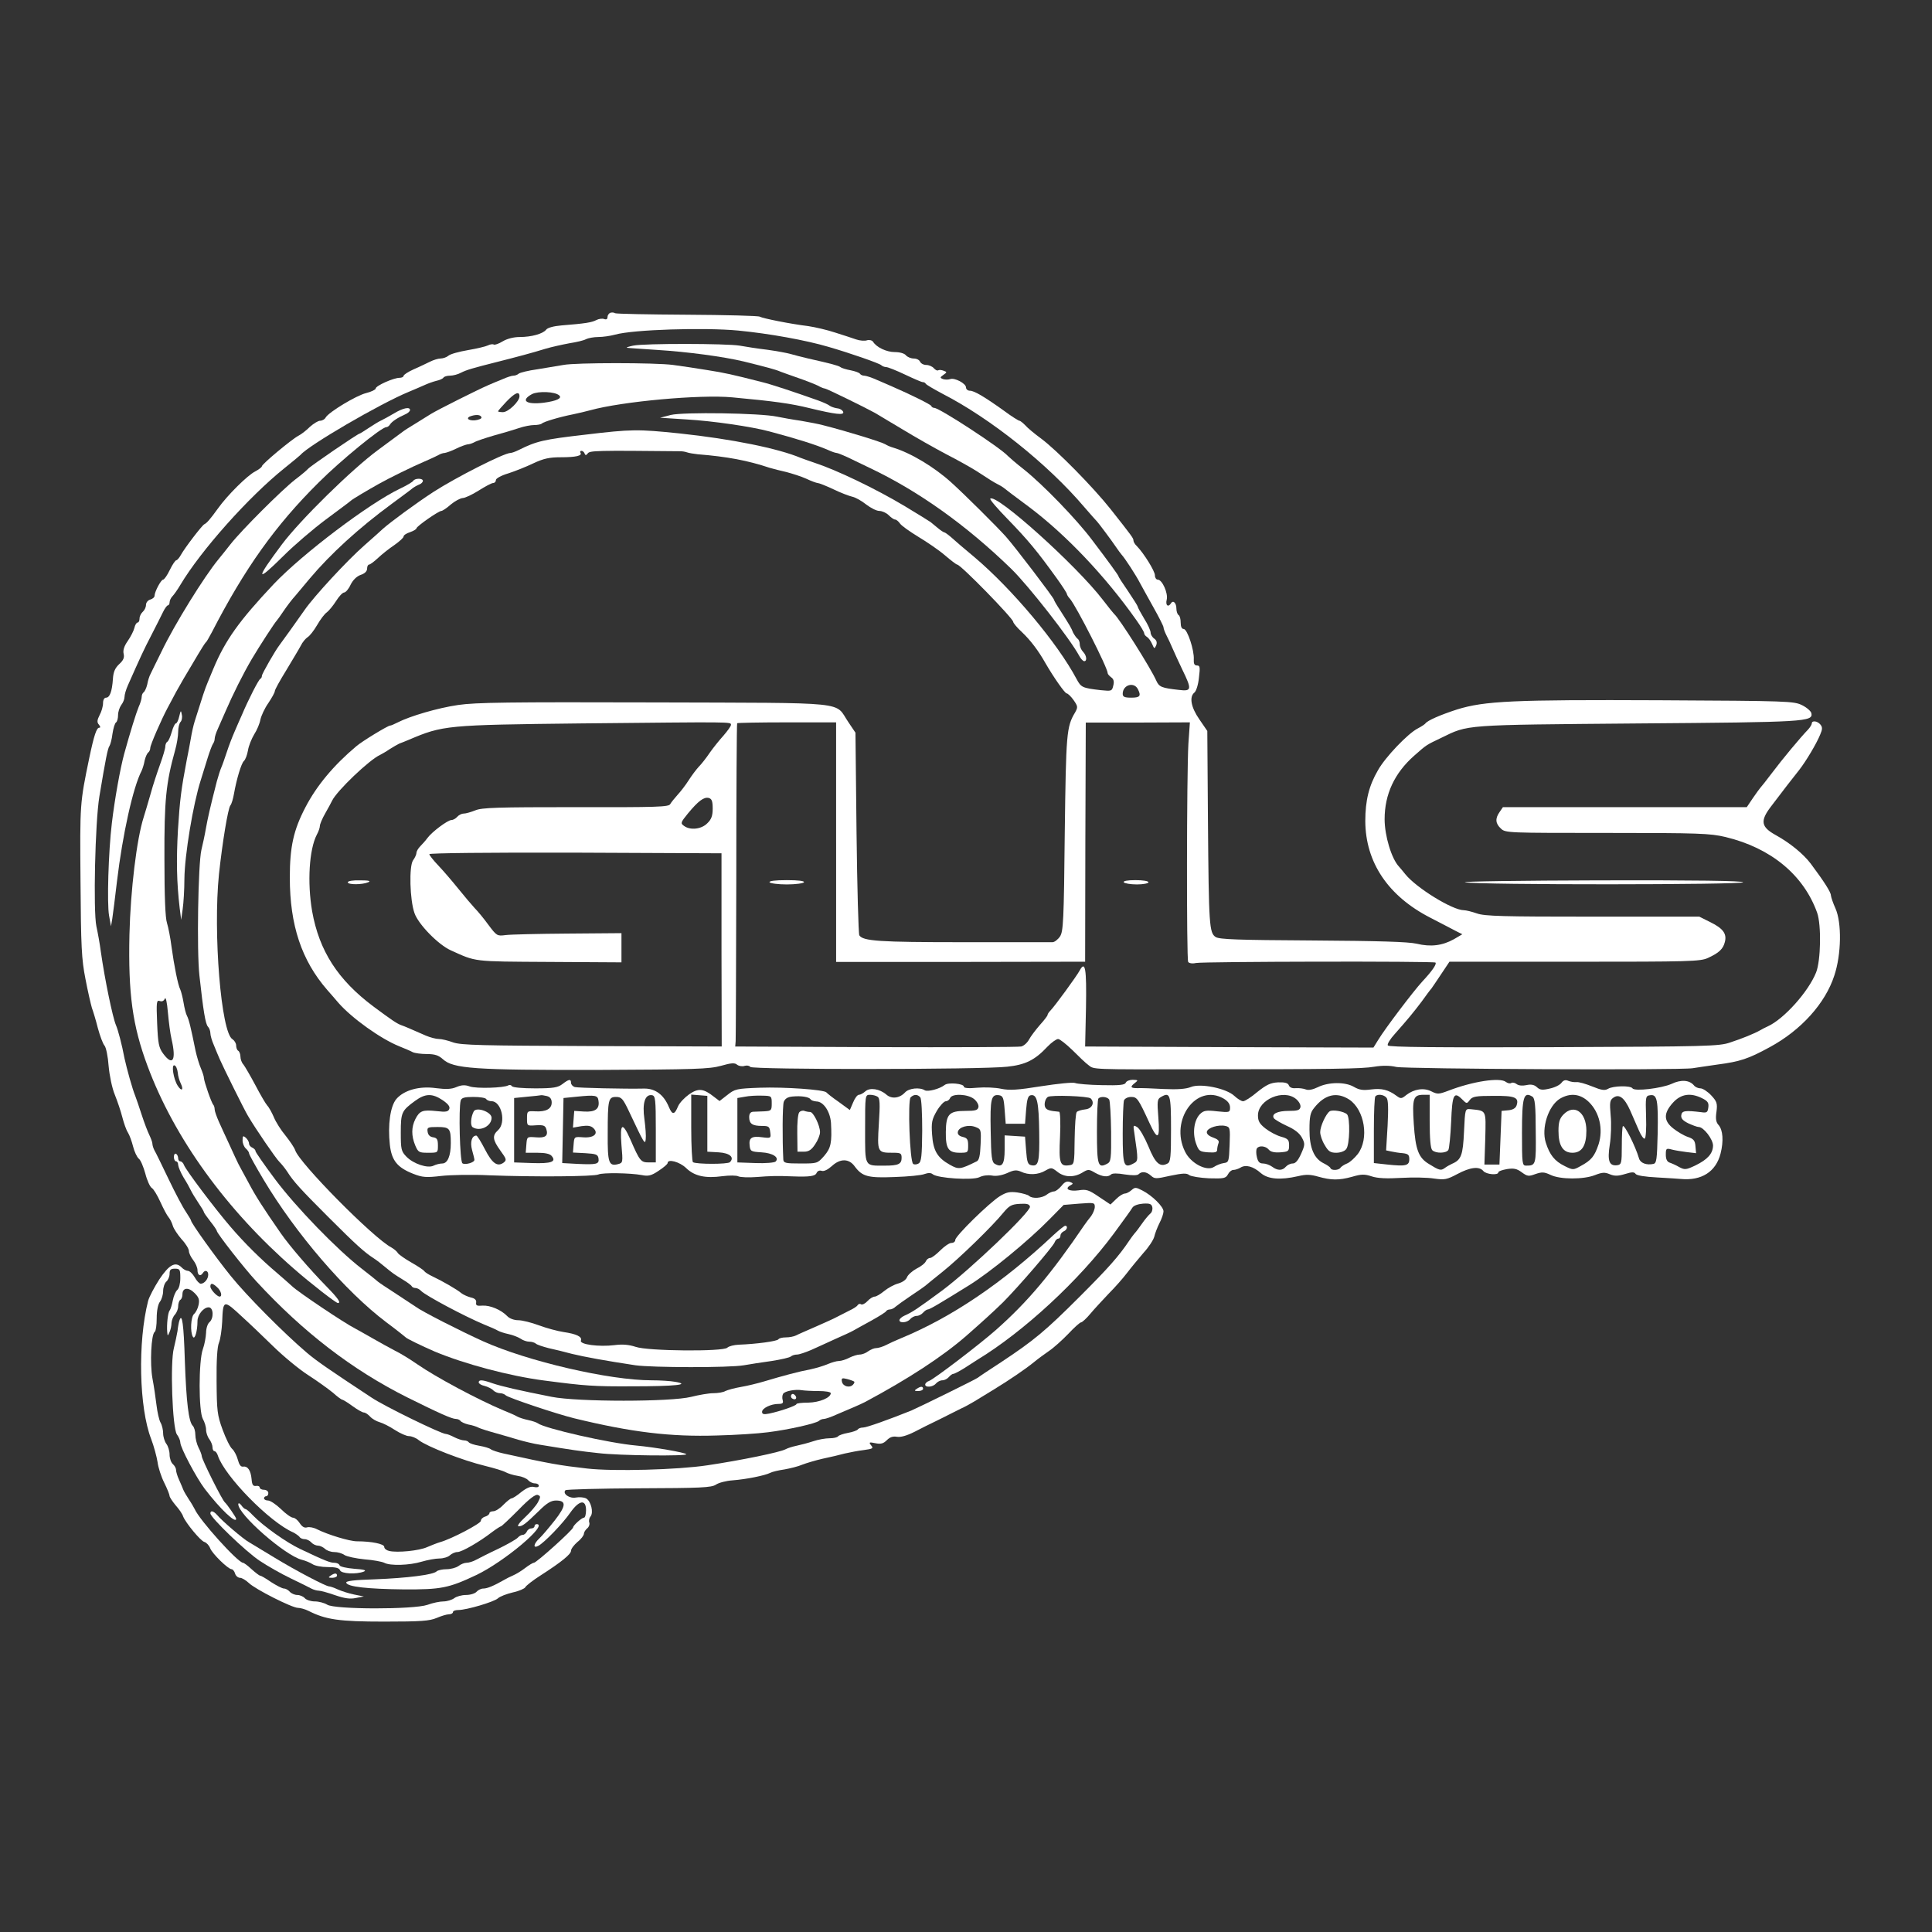 <?xml version="1.0" standalone="no"?>
<!DOCTYPE svg PUBLIC "-//W3C//DTD SVG 20010904//EN"
 "http://www.w3.org/TR/2001/REC-SVG-20010904/DTD/svg10.dtd">
<svg version="1.0" xmlns="http://www.w3.org/2000/svg"
 width="900pt" height="900pt" viewBox="0 0 900 900"
 preserveAspectRatio="xMidYMid meet">
<rect x="0" y="0" width="900" height="900" fill="#333333" stroke="none"/>
<g transform="translate(0,900) scale(0.1,-0.1)"
fill="#ffffff" stroke="none">
<path d="M2843 7543 c-7 -3 -13 -12 -13 -20 0 -10 -6 -13 -16 -9 -8 3 -25 1
-36 -5 -21 -11 -50 -16 -163 -25 -36 -3 -65 -11 -71 -20 -15 -19 -68 -34 -124
-34 -27 0 -58 -8 -78 -20 -18 -11 -37 -18 -42 -15 -5 3 -17 1 -27 -4 -10 -5
-52 -15 -93 -22 -41 -7 -82 -18 -91 -26 -8 -7 -25 -13 -36 -13 -12 0 -34 -7
-50 -15 -15 -7 -49 -24 -75 -35 -27 -12 -48 -26 -48 -31 0 -5 -9 -9 -19 -9
-27 0 -111 -37 -111 -50 0 -5 -20 -15 -44 -21 -46 -11 -175 -89 -189 -114 -4
-8 -16 -15 -26 -15 -9 0 -30 -13 -47 -28 -16 -16 -40 -35 -54 -42 -32 -17
-170 -132 -170 -142 0 -4 -14 -15 -31 -24 -36 -18 -130 -111 -174 -173 -36
-50 -52 -68 -63 -73 -10 -4 -92 -111 -110 -144 -7 -13 -17 -24 -21 -24 -4 0
-18 -20 -30 -45 -12 -25 -26 -45 -31 -45 -10 0 -40 -57 -40 -75 0 -7 -9 -15
-20 -18 -11 -3 -20 -14 -20 -25 0 -11 -7 -25 -15 -32 -8 -7 -15 -21 -15 -31 0
-11 -4 -19 -9 -19 -5 0 -12 -11 -15 -25 -3 -13 -17 -41 -31 -61 -17 -24 -23
-44 -19 -60 4 -17 -1 -30 -21 -48 -19 -18 -27 -36 -29 -68 -4 -60 -15 -88 -32
-88 -8 0 -14 -10 -14 -25 0 -15 -7 -40 -16 -56 -12 -24 -13 -34 -3 -45 7 -9 8
-14 1 -14 -12 0 -24 -35 -46 -140 -44 -212 -44 -214 -41 -575 2 -305 5 -364
23 -455 11 -58 25 -118 30 -135 6 -16 19 -59 28 -95 10 -36 23 -72 31 -81 7
-8 16 -51 19 -95 4 -44 16 -103 29 -134 12 -30 28 -77 35 -105 7 -27 18 -59
26 -71 7 -11 18 -41 24 -65 6 -24 18 -49 26 -56 9 -6 22 -38 31 -70 8 -32 22
-62 30 -67 8 -4 26 -34 40 -65 14 -31 31 -63 38 -71 7 -8 16 -26 20 -40 4 -14
23 -42 41 -63 19 -20 34 -45 34 -55 0 -9 9 -28 20 -42 11 -14 20 -35 20 -47 0
-24 14 -31 25 -13 10 16 25 11 25 -8 0 -20 -18 -42 -35 -42 -6 0 -19 13 -28
30 -10 17 -24 30 -32 30 -7 0 -21 7 -29 16 -29 29 -58 13 -104 -56 -23 -36
-47 -81 -52 -100 -49 -192 -42 -498 14 -643 13 -34 26 -83 30 -108 3 -25 17
-68 31 -96 14 -28 25 -56 25 -62 0 -5 13 -25 28 -43 16 -18 32 -41 35 -52 12
-30 81 -114 99 -119 10 -3 22 -16 27 -29 9 -25 84 -98 100 -98 5 0 13 -9 16
-20 3 -11 14 -20 23 -20 9 0 27 -11 41 -24 31 -30 202 -116 229 -116 11 0 33
-6 49 -14 81 -41 143 -50 353 -50 171 0 211 3 244 17 21 9 47 17 57 17 11 0
19 5 19 10 0 6 11 10 25 10 39 0 166 38 184 54 9 9 41 21 70 28 29 6 55 18 58
24 3 7 35 32 71 55 98 63 142 99 142 115 0 9 14 27 30 41 17 13 30 31 30 38 0
7 7 18 15 25 9 7 13 20 10 28 -3 8 0 21 6 28 15 18 2 72 -21 84 -10 5 -31 7
-47 4 -30 -6 -64 18 -49 34 4 4 158 8 342 9 287 1 338 3 359 17 13 9 48 18 77
20 66 5 153 23 176 35 9 5 39 12 67 16 27 5 64 14 82 22 18 7 61 20 96 28 34
7 80 18 102 24 22 5 62 13 88 16 43 6 47 8 35 22 -12 15 -9 16 20 10 25 -5 37
-2 53 14 15 15 29 19 47 16 18 -3 46 5 82 23 30 16 75 38 100 50 25 12 56 28
70 35 14 7 36 18 50 25 14 6 41 21 61 33 19 12 60 37 90 55 72 44 147 95 186
127 18 15 50 38 70 52 21 14 61 50 89 79 28 30 55 54 60 54 5 0 25 18 44 41
19 23 58 64 85 93 28 28 66 71 85 96 19 25 54 67 77 94 24 26 46 60 50 75 3
14 14 43 24 63 11 21 19 45 19 55 0 22 -53 74 -98 97 -31 16 -35 16 -51 2 -10
-9 -24 -16 -31 -16 -8 0 -26 -11 -40 -25 l-27 -26 -54 36 c-47 32 -58 36 -95
30 -44 -6 -67 7 -38 23 15 8 14 10 -2 16 -14 5 -25 0 -39 -18 -12 -14 -27 -26
-35 -26 -8 0 -24 -7 -34 -15 -22 -17 -67 -20 -82 -6 -5 5 -29 12 -54 16 -37 5
-52 1 -82 -17 -50 -31 -208 -186 -208 -204 0 -8 -8 -14 -18 -14 -10 0 -33 -16
-52 -35 -19 -19 -40 -35 -47 -35 -8 0 -16 -7 -20 -15 -3 -9 -23 -25 -44 -35
-20 -11 -40 -29 -44 -40 -4 -11 -20 -23 -41 -29 -19 -5 -48 -21 -65 -35 -17
-14 -37 -26 -44 -26 -8 0 -23 -9 -34 -21 -11 -12 -24 -18 -30 -15 -5 4 -12 2
-16 -4 -3 -6 -21 -17 -38 -25 -18 -9 -43 -22 -57 -29 -14 -8 -59 -28 -100 -46
-41 -18 -83 -36 -92 -41 -10 -5 -31 -9 -47 -9 -17 0 -32 -4 -35 -9 -6 -9 -103
-22 -184 -25 -23 -1 -47 -7 -54 -14 -19 -19 -371 -16 -427 4 -31 10 -60 13
-98 8 -73 -9 -164 3 -157 21 7 18 -20 31 -81 40 -27 4 -79 18 -114 31 -35 13
-78 24 -97 24 -19 0 -41 8 -51 19 -29 30 -80 51 -115 49 -26 -2 -32 0 -30 14
2 12 -6 20 -25 24 -15 4 -35 13 -44 20 -18 16 -89 57 -136 79 -17 8 -34 19
-37 24 -3 5 -30 23 -60 40 -30 17 -58 37 -63 44 -4 8 -18 19 -30 26 -83 43
-430 394 -448 453 -4 12 -25 43 -45 68 -21 25 -45 63 -54 85 -9 21 -23 47 -31
55 -8 9 -33 52 -56 96 -23 43 -48 86 -55 95 -8 8 -14 25 -14 37 0 11 -5 24
-10 27 -6 3 -10 15 -10 25 0 10 -8 23 -17 29 -53 29 -91 496 -63 769 16 149
42 306 53 320 6 7 13 32 17 55 12 68 34 141 46 152 7 6 15 27 19 49 3 21 17
55 29 75 13 20 26 51 29 69 4 18 20 53 37 77 16 24 30 49 30 55 0 7 24 50 53
97 28 47 59 98 68 115 8 17 23 34 32 40 9 5 29 30 44 56 15 26 35 53 46 60 10
8 29 31 43 53 13 21 30 39 37 39 7 0 21 16 30 36 11 22 28 39 47 46 19 6 30
17 30 29 0 10 4 19 9 19 5 0 24 14 42 31 18 17 52 44 76 60 24 17 43 34 43 40
0 6 14 15 30 20 17 6 30 14 30 18 0 9 103 81 116 81 5 0 25 13 44 30 19 16 44
29 55 30 11 0 45 16 75 35 30 19 60 35 67 35 7 0 13 6 13 14 0 7 24 21 58 31
31 10 84 31 117 47 47 22 74 28 127 28 71 0 101 7 92 21 -3 5 -1 9 5 9 5 0 12
-6 14 -12 4 -10 7 -10 15 0 9 13 39 14 432 10 8 0 22 -2 30 -5 8 -3 31 -7 50
-9 138 -11 233 -29 335 -63 17 -5 52 -14 79 -20 26 -7 68 -20 92 -31 23 -11
48 -20 53 -20 6 0 39 -13 73 -29 35 -17 75 -32 89 -35 14 -3 43 -19 64 -36 21
-16 48 -30 61 -30 13 0 33 -9 44 -20 11 -11 24 -20 29 -20 6 0 16 -8 23 -18 7
-11 46 -38 85 -62 40 -24 96 -62 124 -86 28 -24 54 -44 58 -44 16 0 261 -251
261 -267 0 -5 18 -27 41 -48 40 -38 77 -87 109 -144 40 -69 91 -141 99 -141 5
0 20 -14 32 -31 20 -29 21 -33 7 -58 -40 -67 -42 -96 -48 -561 -4 -410 -7
-459 -22 -482 -10 -15 -26 -27 -35 -27 -10 0 -198 0 -418 0 -389 0 -465 5
-482 32 -4 6 -10 222 -13 478 l-5 466 -33 49 c-67 98 24 89 -903 92 -683 2
-832 0 -915 -12 -96 -14 -224 -52 -281 -81 -16 -8 -31 -15 -36 -15 -10 0 -129
-72 -157 -96 -106 -89 -185 -184 -237 -284 -56 -107 -73 -185 -73 -328 0 -222
55 -386 174 -523 17 -19 40 -46 52 -60 63 -72 197 -168 284 -203 25 -10 53
-22 62 -27 10 -5 40 -9 66 -9 38 0 55 -6 75 -24 48 -44 145 -51 717 -50 457 2
523 4 578 19 49 14 65 15 76 5 8 -6 24 -9 35 -5 10 3 22 1 26 -5 8 -13 1075
-13 1197 1 84 9 128 30 187 93 19 20 42 36 50 36 8 0 38 -24 67 -52 29 -29 62
-61 75 -70 26 -20 6 -20 509 -19 626 0 765 2 822 12 37 6 72 6 102 -1 47 -10
1319 -16 1381 -6 17 3 68 10 115 17 107 14 145 27 244 81 146 79 259 204 301
334 33 99 35 246 5 313 -11 24 -20 51 -21 60 0 15 -32 65 -94 148 -34 45 -96
96 -163 133 -69 38 -73 66 -23 132 60 79 103 135 132 171 32 41 81 123 98 165
11 25 11 35 1 47 -14 17 -40 20 -40 5 0 -5 -8 -18 -17 -28 -35 -36 -120 -138
-168 -202 -27 -36 -52 -67 -55 -70 -3 -3 -18 -24 -34 -47 l-29 -43 -568 0
-568 0 -15 -22 c-22 -31 -20 -54 6 -78 21 -20 33 -20 494 -20 429 0 480 -2
552 -19 212 -51 364 -177 427 -353 20 -57 17 -223 -5 -278 -36 -90 -150 -217
-225 -251 -11 -5 -27 -13 -35 -18 -28 -16 -85 -39 -140 -57 -51 -18 -109 -19
-822 -22 -545 -2 -768 0 -773 8 -4 6 11 30 32 53 61 69 86 99 126 152 20 28
40 55 45 60 4 6 25 36 46 68 l38 57 584 0 c534 0 586 1 621 18 50 23 70 41 78
74 10 38 -8 63 -67 92 l-52 26 -497 0 c-416 0 -503 2 -539 15 -23 8 -51 15
-61 15 -53 0 -221 104 -272 167 -10 13 -24 29 -30 36 -35 37 -67 144 -67 221
0 116 46 215 138 296 59 52 55 49 126 83 128 62 93 60 916 67 786 6 816 8 808
48 -2 9 -21 26 -43 37 -39 19 -63 20 -665 23 -681 3 -814 -3 -943 -43 -77 -25
-137 -51 -147 -65 -3 -4 -18 -14 -35 -23 -46 -23 -152 -134 -186 -195 -42 -72
-59 -141 -59 -237 1 -192 106 -349 303 -450 53 -28 109 -56 123 -64 l26 -13
-39 -23 c-54 -30 -108 -37 -174 -21 -41 9 -174 13 -485 15 -349 2 -433 5 -451
16 -30 20 -32 53 -36 540 l-3 420 -37 54 c-39 56 -48 105 -23 125 8 6 18 37
21 69 6 49 5 57 -9 57 -12 0 -16 8 -15 28 3 42 -30 142 -47 142 -9 0 -14 11
-14 29 0 17 -4 33 -10 36 -5 3 -10 17 -10 30 0 26 -15 41 -25 25 -13 -21 -27
-10 -20 17 7 30 -21 93 -42 93 -7 0 -13 9 -13 20 0 20 -52 103 -84 136 -9 8
-16 20 -16 26 0 11 -6 19 -107 147 -81 102 -249 273 -323 328 -30 22 -64 50
-74 62 -11 11 -23 21 -27 21 -4 0 -38 21 -74 48 -91 65 -137 92 -157 92 -10 0
-18 7 -18 15 0 19 -54 47 -74 39 -9 -3 -23 -3 -33 0 -15 6 -15 8 2 20 17 12
17 13 1 19 -10 4 -21 5 -26 2 -4 -3 -13 2 -20 10 -7 8 -23 15 -35 15 -13 0
-25 7 -29 15 -3 8 -16 15 -29 15 -14 0 -30 7 -37 15 -7 9 -29 15 -52 15 -38 0
-85 22 -101 48 -5 7 -17 10 -28 7 -10 -4 -34 -2 -51 4 -18 6 -62 21 -98 32
-36 12 -92 25 -125 30 -83 10 -212 36 -226 44 -6 4 -158 8 -338 9 -179 1 -330
4 -336 7 -5 4 -16 4 -22 2z m597 -83 c145 -14 315 -45 420 -76 100 -29 235
-76 245 -85 5 -5 16 -9 23 -9 8 0 48 -16 88 -35 40 -19 77 -35 82 -35 6 0 12
-3 14 -7 2 -5 37 -25 78 -47 224 -115 491 -328 660 -527 30 -35 58 -66 61 -69
6 -6 69 -90 89 -120 8 -12 20 -28 25 -34 15 -16 67 -96 85 -131 9 -16 37 -68
63 -114 26 -46 47 -88 47 -93 0 -6 6 -22 13 -36 8 -15 21 -43 29 -62 8 -19 29
-64 46 -100 45 -92 43 -101 -15 -94 -82 9 -93 14 -106 42 -25 58 -175 295
-197 312 -3 3 -27 32 -52 65 -122 160 -498 498 -525 472 -3 -4 33 -46 80 -94
96 -99 137 -148 232 -280 25 -35 45 -66 45 -70 0 -3 6 -14 14 -22 30 -35 176
-322 176 -347 0 -4 7 -12 16 -19 12 -8 15 -20 10 -39 -6 -26 -8 -26 -59 -21
-86 10 -91 13 -112 52 -88 166 -299 418 -475 567 -47 39 -96 81 -110 94 -14
12 -28 22 -31 22 -3 0 -17 9 -30 20 -13 11 -28 23 -34 28 -5 4 -59 37 -120 74
-137 82 -319 169 -420 202 -27 9 -57 20 -65 23 -105 44 -320 88 -565 114 -194
20 -223 20 -440 -6 -192 -22 -226 -30 -308 -71 -16 -8 -33 -14 -39 -14 -30 0
-254 -114 -358 -181 -83 -54 -201 -141 -237 -173 -6 -6 -44 -40 -85 -76 -82
-72 -234 -237 -278 -300 -27 -39 -110 -155 -118 -165 -19 -24 -82 -134 -82
-143 0 -6 -3 -12 -7 -14 -8 -3 -56 -97 -86 -168 -9 -19 -24 -55 -35 -80 -11
-25 -27 -67 -36 -95 -9 -27 -20 -59 -25 -70 -5 -11 -14 -40 -21 -65 -32 -125
-42 -170 -51 -220 -5 -30 -15 -75 -21 -100 -15 -66 -22 -468 -9 -585 18 -164
28 -226 40 -238 6 -6 11 -20 11 -30 0 -10 7 -35 16 -55 8 -21 21 -50 28 -67
15 -35 116 -239 131 -263 35 -60 131 -200 147 -215 10 -10 26 -30 36 -45 29
-46 62 -82 192 -212 129 -129 167 -163 210 -191 14 -9 36 -26 50 -38 40 -33
43 -35 85 -61 22 -13 42 -28 43 -32 2 -4 10 -8 17 -8 8 0 20 -6 27 -14 22 -22
202 -118 293 -156 28 -11 57 -24 65 -29 9 -5 31 -12 50 -16 19 -4 44 -14 55
-21 11 -8 29 -14 40 -14 12 0 25 -4 31 -9 5 -5 32 -14 59 -21 28 -6 77 -18
110 -27 58 -14 156 -32 295 -53 79 -11 436 -12 505 0 28 5 86 14 130 20 44 7
84 16 89 21 6 5 18 9 29 9 10 0 39 10 65 21 26 12 76 34 112 51 36 16 74 33
84 39 10 6 49 27 85 47 36 20 68 40 69 44 2 4 10 8 17 8 8 0 20 6 27 13 7 6
40 30 73 52 33 22 62 42 65 45 3 3 39 32 80 65 78 62 234 214 285 277 26 31
37 38 75 40 34 2 45 -1 48 -13 4 -24 -277 -292 -408 -390 -118 -87 -139 -101
-177 -118 -13 -6 -23 -15 -23 -21 0 -15 36 -12 50 5 7 8 20 15 30 15 10 0 23
7 30 15 7 8 17 15 22 15 9 0 56 28 193 113 98 61 274 205 375 308 l65 66 73 6
c68 5 72 5 72 -15 0 -11 -8 -30 -17 -43 -10 -12 -24 -31 -31 -41 -155 -228
-264 -358 -412 -489 -77 -68 -288 -229 -312 -238 -10 -3 -18 -11 -18 -17 0
-15 36 -12 50 5 7 8 20 15 30 15 10 0 23 7 30 15 7 8 16 15 21 15 5 0 28 12
52 27 23 15 50 32 59 38 216 131 475 370 637 589 42 57 81 111 86 120 6 10 26
17 50 19 32 2 40 -2 43 -17 2 -11 -2 -24 -10 -30 -7 -6 -25 -27 -38 -46 -13
-19 -29 -40 -35 -46 -5 -6 -17 -22 -25 -34 -48 -72 -97 -127 -230 -260 -161
-161 -213 -204 -367 -306 -54 -35 -102 -67 -108 -72 -10 -8 -273 -137 -310
-153 -102 -41 -208 -79 -224 -79 -11 0 -22 -4 -25 -9 -4 -5 -24 -12 -46 -16
-22 -4 -42 -11 -46 -16 -3 -5 -21 -9 -39 -9 -19 0 -54 -6 -77 -14 -24 -8 -59
-17 -78 -21 -19 -4 -41 -11 -50 -16 -25 -14 -210 -52 -365 -75 -139 -21 -437
-29 -560 -15 -131 15 -171 22 -389 70 -27 6 -54 15 -60 20 -6 5 -30 12 -53 16
-24 4 -45 11 -49 16 -3 5 -13 9 -22 9 -9 0 -30 7 -46 15 -15 8 -33 15 -39 15
-21 0 -288 130 -347 170 -197 130 -254 169 -300 208 -105 89 -282 267 -355
358 -69 85 -185 247 -185 258 0 3 -11 21 -24 41 -14 20 -50 88 -81 153 -31 64
-60 125 -66 134 -5 10 -9 23 -9 30 0 7 -7 25 -14 40 -8 16 -24 58 -36 95 -12
38 -26 77 -30 88 -13 31 -39 125 -50 175 -12 64 -30 132 -40 155 -15 35 -52
213 -70 340 -5 39 -15 93 -21 120 -15 71 -6 485 14 605 29 174 39 225 47 235
4 6 11 31 14 57 4 26 11 50 17 53 5 4 9 19 9 34 0 15 7 36 15 47 8 10 15 27
15 37 0 11 7 35 16 55 56 126 73 164 108 231 22 42 46 91 55 109 8 17 19 32
23 32 4 0 8 6 8 14 0 8 6 21 13 28 7 7 24 31 37 53 96 161 318 410 485 544 39
31 72 59 75 62 37 44 369 238 505 294 22 9 54 23 70 30 17 8 42 17 58 21 15 3
30 10 33 15 3 5 17 9 31 9 13 0 37 6 51 14 26 13 53 21 172 51 83 21 159 41
220 60 30 9 81 20 113 26 32 5 67 13 77 19 10 5 36 10 57 10 21 0 56 5 78 11
84 24 417 34 575 19z m1860 -1669 c17 -33 11 -41 -30 -41 -32 0 -40 4 -40 18
0 41 51 57 70 23z m-1895 -168 c0 -6 -16 -28 -35 -50 -19 -21 -48 -57 -64 -80
-16 -24 -39 -53 -51 -65 -12 -13 -33 -41 -47 -63 -14 -22 -37 -52 -51 -67 -14
-16 -30 -35 -35 -44 -7 -13 -58 -15 -440 -14 -366 0 -437 -2 -468 -15 -20 -8
-44 -15 -54 -15 -10 0 -23 -7 -30 -15 -7 -8 -19 -15 -27 -15 -17 0 -91 -55
-112 -84 -8 -11 -23 -28 -33 -38 -10 -10 -18 -24 -18 -31 0 -7 -7 -23 -16 -35
-19 -28 -15 -185 7 -246 18 -52 111 -147 169 -173 120 -54 97 -52 457 -54
l338 -2 0 68 0 68 -250 -2 c-137 -1 -268 -4 -290 -7 -39 -5 -41 -4 -80 48 -21
29 -50 64 -64 78 -13 14 -47 54 -76 90 -29 36 -71 85 -94 109 -22 23 -41 47
-41 52 0 5 268 8 680 7 l681 -3 0 -450 1 -450 -604 2 c-516 2 -609 4 -647 17
-24 9 -54 16 -67 16 -13 0 -40 7 -61 16 -73 32 -98 43 -113 48 -22 8 -45 24
-130 87 -166 124 -253 259 -286 444 -23 134 -14 288 22 357 8 14 14 33 14 40
0 8 11 35 25 59 14 24 28 51 32 59 22 46 174 191 223 213 8 4 29 16 45 27 17
11 37 22 45 26 8 3 29 11 45 18 158 67 172 69 800 76 718 7 700 8 700 -7z
m490 -546 l0 -558 580 0 580 1 1 557 2 557 242 0 243 1 -7 -100 c-8 -140 -9
-1002 -1 -1016 4 -6 19 -9 36 -5 36 7 1109 9 1116 2 7 -7 -17 -41 -62 -89 -42
-46 -171 -216 -204 -270 l-23 -37 -671 2 -672 3 4 181 c3 183 -3 222 -30 172
-14 -26 -116 -166 -136 -186 -7 -7 -13 -16 -13 -20 0 -4 -16 -25 -36 -47 -19
-22 -42 -52 -50 -67 -8 -15 -24 -30 -37 -33 -12 -3 -317 -4 -677 -3 l-655 3 2
25 c1 14 2 352 3 751 0 399 2 728 4 730 3 2 107 4 233 4 l228 0 0 -558z m-575
156 c0 -33 -6 -50 -25 -68 -27 -28 -80 -34 -109 -12 -17 12 -15 16 19 58 48
58 74 77 96 72 15 -4 19 -15 19 -50z m-2480 -2187 c0 -25 -6 -48 -14 -55 -8
-7 -17 -28 -21 -49 -4 -20 -10 -41 -15 -47 -8 -10 -14 -66 -11 -100 2 -20 2
-20 11 0 5 11 9 30 9 43 1 13 8 30 16 38 8 9 15 26 15 39 0 13 5 27 10 30 6 3
10 15 10 26 0 31 28 34 56 6 21 -21 24 -32 19 -56 -3 -16 -13 -35 -21 -42 -15
-13 -19 -85 -5 -107 9 -14 21 29 21 74 0 29 28 64 52 64 23 0 25 -52 3 -70 -8
-7 -15 -29 -15 -49 -1 -20 -7 -54 -15 -76 -20 -55 -20 -290 0 -325 8 -14 15
-36 15 -50 0 -14 7 -34 15 -44 8 -11 15 -28 15 -38 0 -10 4 -18 9 -18 5 0 13
-10 16 -21 31 -95 242 -311 352 -358 11 -6 24 -15 28 -20 3 -6 14 -11 24 -11
10 0 24 -7 31 -15 7 -8 21 -15 31 -15 9 0 24 -7 33 -15 8 -8 27 -15 43 -15 16
0 37 -6 48 -14 11 -7 53 -16 93 -20 41 -3 82 -11 92 -16 27 -15 118 -12 174 5
27 8 65 15 83 15 19 0 41 7 49 15 9 8 24 15 35 15 20 0 102 47 160 92 20 15
40 28 43 28 3 0 39 34 81 76 50 52 80 74 90 70 14 -5 14 -9 1 -34 -8 -15 -35
-47 -60 -70 -26 -24 -39 -42 -30 -42 18 0 30 9 95 72 36 36 56 48 79 48 49 0
48 -24 -6 -93 -27 -34 -59 -72 -71 -83 -28 -26 -31 -49 -5 -35 28 15 114 104
149 155 41 58 73 63 73 11 0 -19 -4 -35 -10 -35 -10 0 -50 -36 -50 -45 0 -11
-171 -165 -183 -165 -5 0 -23 -11 -40 -24 -18 -14 -43 -29 -57 -35 -14 -6 -32
-15 -40 -20 -49 -28 -80 -41 -98 -41 -11 0 -25 -7 -32 -15 -7 -8 -29 -15 -49
-15 -20 0 -45 -7 -55 -15 -11 -8 -34 -15 -50 -15 -17 0 -51 -7 -75 -16 -64
-22 -433 -22 -467 1 -13 8 -39 15 -57 15 -19 0 -40 7 -47 15 -7 8 -23 15 -35
15 -12 0 -28 7 -35 15 -7 8 -19 15 -27 15 -8 0 -35 14 -60 30 -24 17 -47 30
-51 30 -4 0 -22 14 -40 30 -18 17 -36 30 -40 30 -25 2 -202 198 -225 250 -4 8
-16 29 -27 45 -11 17 -23 37 -26 45 -3 8 -12 29 -20 47 -8 17 -14 38 -14 46 0
8 -7 20 -15 27 -8 7 -15 27 -15 44 0 17 -7 40 -15 50 -8 11 -15 33 -15 49 0
15 -5 38 -12 50 -7 12 -15 49 -19 82 -4 33 -12 89 -19 125 -12 68 -6 205 11
216 5 3 9 31 9 63 0 35 6 65 15 77 8 10 15 33 15 50 0 17 7 37 15 44 8 7 15
23 15 36 0 19 5 24 25 24 23 0 25 -4 25 -44z m172 -43 c18 -16 25 -43 11 -43
-12 0 -43 33 -43 47 0 17 10 17 32 -4z m117 -138 c30 -27 95 -89 143 -136 49
-48 123 -109 164 -135 42 -27 93 -64 114 -81 20 -18 40 -33 44 -33 3 0 25 -13
48 -30 22 -16 46 -30 53 -30 7 0 20 -9 29 -19 10 -11 30 -22 44 -26 15 -4 47
-20 71 -36 25 -16 54 -29 66 -29 12 0 33 -8 46 -19 39 -30 203 -94 310 -120
41 -10 84 -23 94 -29 11 -6 36 -14 56 -17 21 -3 42 -12 49 -20 7 -8 21 -15 31
-15 11 0 19 -5 19 -11 0 -7 -9 -9 -22 -6 -15 4 -33 -3 -59 -23 -20 -17 -41
-30 -46 -30 -5 0 -22 -14 -38 -30 -16 -17 -37 -30 -47 -30 -10 0 -18 -4 -18
-9 0 -5 -9 -13 -20 -16 -11 -3 -20 -12 -20 -20 0 -12 -136 -84 -190 -99 -14
-4 -41 -15 -60 -23 -37 -17 -139 -27 -177 -18 -13 3 -23 11 -23 19 0 14 -60
26 -127 26 -35 0 -136 31 -186 56 -15 8 -36 12 -46 9 -13 -4 -24 3 -35 20 -9
14 -23 25 -31 25 -8 0 -34 18 -56 40 -23 22 -50 40 -60 40 -11 0 -19 5 -19 10
0 6 5 10 10 10 6 0 10 7 10 15 0 8 -9 15 -20 15 -11 0 -20 5 -20 10 0 6 -8 10
-17 8 -14 -2 -19 5 -21 32 -4 41 -18 61 -40 58 -10 -2 -18 9 -24 32 -5 19 -17
42 -26 50 -10 8 -30 49 -45 90 -25 68 -27 89 -28 225 -1 97 3 161 11 180 7 17
13 60 15 97 4 105 6 105 94 23z"/>
<path d="M2950 7390 c-19 -4 -33 -8 -30 -10 3 -1 66 -5 140 -10 144 -9 308
-31 405 -54 109 -27 150 -38 170 -47 11 -4 49 -18 84 -30 35 -12 75 -28 90
-35 14 -8 29 -14 34 -14 7 0 189 -89 232 -113 12 -7 69 -41 129 -77 59 -36
151 -88 204 -116 53 -27 117 -63 142 -79 59 -39 82 -53 100 -62 8 -4 20 -11
25 -15 6 -5 58 -45 118 -89 173 -130 356 -323 500 -527 20 -28 37 -56 37 -62
0 -5 6 -13 13 -17 7 -4 18 -19 24 -33 10 -23 11 -24 19 -6 5 13 2 23 -9 31
-10 7 -17 20 -17 28 0 9 -13 39 -30 65 -16 27 -30 52 -30 56 0 3 -20 35 -45
72 -25 36 -45 67 -45 70 0 4 -44 65 -123 169 -72 96 -229 258 -317 328 -36 28
-69 57 -75 63 -34 38 -319 224 -343 224 -6 0 -12 4 -14 9 -2 7 -98 54 -183 91
-11 5 -41 18 -67 29 -26 12 -54 21 -62 21 -8 0 -17 4 -20 9 -3 5 -23 12 -43
16 -21 4 -42 10 -48 15 -10 7 -43 16 -150 40 -27 6 -64 16 -82 21 -17 5 -67
14 -110 20 -43 5 -100 14 -128 19 -59 10 -444 11 -495 0z"/>
<path d="M2625 7300 c-22 -4 -76 -13 -120 -20 -44 -6 -84 -16 -89 -21 -6 -5
-16 -9 -24 -9 -8 0 -30 -7 -50 -16 -21 -8 -50 -21 -67 -28 -51 -22 -238 -116
-267 -134 -14 -9 -48 -30 -74 -46 -27 -16 -53 -33 -59 -38 -5 -4 -57 -42 -115
-85 -123 -91 -360 -324 -446 -438 -125 -167 -123 -183 6 -55 50 50 139 126
198 170 59 44 112 83 117 88 9 8 78 49 130 78 42 24 162 83 210 103 28 12 58
26 67 31 10 6 23 10 30 10 7 1 31 9 53 20 22 11 46 19 53 20 7 0 20 4 30 9 9
6 51 20 92 32 41 11 94 27 118 35 23 8 55 14 71 14 15 0 31 3 35 7 8 8 80 30
146 43 25 5 61 14 80 19 149 41 512 74 661 60 195 -18 274 -29 359 -50 124
-30 163 -34 158 -18 -3 8 -15 16 -29 17 -13 2 -29 8 -34 12 -6 5 -30 16 -55
25 -107 38 -218 75 -260 85 -141 36 -173 43 -255 56 -49 8 -121 19 -160 24
-83 11 -453 11 -510 0z m-20 -142 c15 -13 -12 -26 -72 -34 -82 -10 -110 10
-55 40 29 15 108 12 127 -6z m-185 -4 c0 -24 -52 -74 -77 -74 -13 0 -23 2 -23
4 0 2 17 22 38 44 40 42 62 52 62 26z m-177 -99 c1 -5 -13 -11 -30 -13 -34 -3
-46 13 -15 21 24 7 43 4 45 -8z"/>
<path d="M1835 7074 c-22 -13 -49 -28 -60 -33 -11 -5 -37 -21 -58 -35 -21 -14
-40 -26 -42 -26 -8 0 -229 -151 -240 -164 -5 -6 -32 -29 -60 -50 -64 -50 -250
-236 -301 -301 -21 -27 -47 -59 -56 -70 -66 -80 -204 -302 -265 -429 -25 -50
-48 -98 -52 -106 -5 -9 -12 -30 -15 -48 -4 -17 -12 -34 -17 -37 -5 -4 -9 -13
-9 -22 0 -8 -6 -29 -14 -46 -12 -29 -39 -116 -67 -217 -19 -69 -45 -215 -58
-325 -16 -134 -23 -373 -13 -430 l9 -50 6 35 c3 19 13 98 22 175 26 218 75
439 115 515 4 9 11 30 14 48 4 17 12 34 17 37 5 4 9 13 9 21 0 14 53 135 81
187 5 10 24 44 40 75 17 31 49 86 71 122 21 36 44 74 51 85 7 11 14 22 18 25
3 3 14 23 26 45 153 297 296 498 498 698 103 103 292 257 314 257 6 0 14 6 18
13 9 14 37 32 71 47 12 5 22 14 22 20 0 16 -32 10 -75 -16z"/>
<path d="M3125 7067 l-50 -13 125 -8 c119 -7 300 -33 385 -56 124 -33 217 -62
272 -86 17 -8 35 -14 40 -14 5 0 27 -9 49 -19 21 -10 68 -33 104 -50 228 -108
451 -267 661 -471 80 -78 274 -326 317 -406 7 -13 17 -24 23 -24 14 0 11 27
-6 44 -8 8 -15 24 -15 35 0 11 -5 23 -11 26 -5 4 -14 17 -20 28 -9 23 -14 31
-61 105 -16 24 -28 45 -28 48 0 8 -182 247 -224 294 -45 50 -191 195 -254 252
-79 72 -191 139 -272 163 -14 4 -29 11 -35 15 -15 10 -176 60 -290 89 -22 6
-70 15 -105 21 -36 5 -85 14 -110 19 -78 17 -438 22 -495 8z"/>
<path d="M1925 6760 c-3 -5 -31 -22 -61 -36 -143 -68 -454 -303 -589 -445
-160 -170 -225 -260 -281 -394 -7 -16 -19 -46 -27 -65 -13 -31 -23 -62 -60
-180 -6 -19 -14 -55 -18 -80 -4 -25 -13 -70 -19 -100 -26 -137 -32 -184 -41
-325 -8 -143 -6 -245 8 -365 l7 -55 7 50 c4 28 8 91 8 140 1 112 41 351 76
460 7 22 21 67 31 100 10 33 22 64 26 70 4 5 8 15 8 23 0 8 6 28 14 45 8 18
24 55 36 82 35 81 82 175 123 245 38 64 107 170 117 180 3 3 17 23 32 45 15
22 39 54 54 70 14 17 44 52 67 80 97 115 227 234 382 348 50 37 95 70 100 75
6 4 18 11 28 15 9 3 17 11 17 17 0 13 -37 13 -45 0z"/>
<path d="M835 5663 c-4 -18 -11 -33 -16 -33 -4 0 -13 -18 -19 -40 -6 -21 -15
-42 -20 -45 -6 -3 -10 -14 -10 -23 0 -9 -11 -46 -24 -82 -13 -36 -34 -99 -45
-140 -12 -41 -26 -90 -32 -108 -32 -100 -61 -338 -66 -546 -6 -275 14 -423 84
-611 125 -337 368 -672 683 -946 80 -70 195 -159 204 -159 16 0 1 22 -52 76
-81 83 -173 190 -214 249 -82 118 -118 174 -151 237 -20 37 -41 75 -46 85 -5
10 -24 50 -41 88 -18 39 -41 88 -51 111 -10 23 -19 48 -19 56 0 8 -3 18 -6 21
-9 9 -43 108 -44 125 0 8 -7 28 -14 45 -8 18 -19 55 -25 82 -22 109 -31 146
-40 163 -5 9 -12 37 -16 62 -4 24 -11 51 -15 60 -11 21 -29 112 -41 200 -5 41
-15 91 -21 110 -8 23 -12 124 -12 300 -1 271 7 352 50 506 8 28 14 66 14 85 0
19 5 40 11 46 6 6 9 21 6 34 -4 22 -5 21 -12 -8z m-36 -1503 c23 -99 6 -129
-39 -68 -20 27 -24 46 -28 141 -4 99 -3 109 12 104 11 -4 19 0 24 11 4 10 10
-16 14 -63 4 -44 11 -100 17 -125z m29 -156 c1 -16 8 -39 14 -51 15 -31 4 -39
-14 -11 -20 31 -31 101 -15 95 7 -2 13 -17 15 -33z"/>
<path d="M1130 3687 c0 -13 7 -30 15 -37 8 -7 15 -17 15 -22 0 -6 30 -60 67
-122 151 -253 382 -522 573 -666 47 -35 87 -67 90 -70 5 -6 73 -39 135 -66
139 -58 348 -114 510 -135 191 -25 230 -28 410 -27 199 0 276 8 200 21 -22 4
-71 7 -110 7 -196 0 -576 88 -785 182 -106 48 -287 140 -314 161 -6 4 -47 31
-91 60 -44 28 -82 54 -85 57 -3 3 -36 30 -75 60 -114 88 -306 286 -404 417
-50 67 -91 126 -91 131 0 6 -7 12 -15 16 -8 3 -15 12 -15 19 0 8 -7 20 -15 27
-13 11 -15 9 -15 -13z"/>
<path d="M810 3611 c0 -12 5 -21 10 -21 6 0 10 -8 10 -17 1 -10 12 -36 25 -58
14 -22 29 -49 34 -60 5 -11 21 -37 35 -58 14 -21 26 -40 26 -44 0 -3 14 -22
30 -43 17 -21 30 -41 30 -44 0 -11 130 -177 185 -236 217 -235 444 -410 701
-539 149 -74 209 -101 228 -101 8 0 17 -4 21 -9 3 -5 20 -13 37 -17 18 -3 39
-10 48 -15 8 -4 42 -15 75 -24 33 -9 83 -24 110 -32 28 -8 73 -19 100 -23 152
-25 188 -30 271 -39 97 -12 422 -15 411 -5 -8 8 -146 32 -232 40 -127 11 -429
80 -460 104 -5 4 -26 11 -45 15 -19 4 -41 11 -50 16 -8 5 -37 18 -65 29 -121
51 -313 154 -400 214 -33 23 -80 52 -105 64 -25 13 -72 39 -105 58 -33 19 -69
39 -80 45 -50 25 -266 170 -294 197 -10 9 -40 36 -67 59 -77 65 -155 142 -220
218 -74 86 -208 264 -217 288 -3 9 -11 17 -17 17 -5 0 -10 6 -10 14 0 8 -4 18
-10 21 -5 3 -10 -3 -10 -14z"/>
<path d="M4909 3248 c-238 -224 -476 -385 -714 -483 -22 -9 -53 -23 -68 -31
-16 -8 -36 -14 -46 -14 -9 0 -26 -7 -37 -15 -10 -8 -28 -15 -39 -15 -11 0 -33
-7 -49 -15 -15 -8 -37 -15 -48 -15 -11 0 -34 -7 -51 -14 -18 -8 -54 -19 -82
-25 -54 -10 -128 -30 -215 -56 -30 -9 -79 -21 -109 -26 -29 -5 -62 -14 -72
-19 -10 -6 -35 -10 -56 -10 -21 0 -67 -8 -103 -17 -94 -24 -529 -24 -650 0
-152 30 -234 49 -275 63 -48 17 -65 18 -65 4 0 -5 12 -13 27 -16 15 -4 34 -13
41 -21 7 -7 21 -13 31 -13 9 0 21 -4 27 -10 11 -11 237 -87 319 -107 267 -65
449 -87 665 -80 85 2 192 9 237 15 97 12 224 41 238 53 5 5 15 9 23 9 7 0 34
9 60 21 26 11 63 27 82 35 19 8 42 19 50 23 200 107 358 210 470 307 73 64
128 114 172 157 70 70 233 259 241 280 3 9 11 17 17 17 5 0 10 6 10 14 0 8 7
16 15 20 16 6 21 26 7 26 -4 0 -28 -19 -53 -42z m-930 -684 c3 -2 0 -9 -6 -15
-16 -16 -47 -7 -51 15 -3 16 0 18 24 12 16 -4 31 -10 33 -12z m-166 -44 c31 0
57 -4 57 -10 0 -21 -52 -43 -105 -44 -30 0 -55 -3 -55 -7 0 -7 -74 -33 -127
-44 -25 -5 -33 -3 -33 8 0 17 41 37 76 37 20 0 24 4 20 18 -3 9 -2 22 2 29 8
13 57 22 87 17 11 -2 46 -4 78 -4z"/>
<path d="M3686 2502 c-3 -6 -1 -14 5 -17 15 -10 25 3 12 16 -7 7 -13 7 -17 1z"/>
<path d="M4270 2530 c-12 -8 -11 -10 8 -10 12 0 22 5 22 10 0 13 -11 13 -30 0z"/>
<path d="M1620 4890 c0 -12 67 -12 95 0 14 6 4 9 -37 9 -33 1 -58 -3 -58 -9z"/>
<path d="M3585 4890 c3 -5 39 -10 80 -10 41 0 77 5 80 10 4 6 -25 10 -80 10
-55 0 -84 -4 -80 -10z"/>
<path d="M5235 4890 c3 -5 31 -10 61 -10 30 0 54 5 54 10 0 6 -27 10 -61 10
-37 0 -58 -4 -54 -10z"/>
<path d="M836 2849 c-3 -8 -7 -30 -9 -49 -3 -19 -11 -55 -17 -80 -18 -67 -7
-372 14 -402 9 -12 16 -29 16 -38 0 -23 74 -163 114 -216 72 -94 146 -164 146
-139 0 7 -43 68 -52 76 -12 8 -108 201 -108 215 0 6 -7 25 -15 40 -8 16 -15
43 -15 60 0 16 -5 35 -12 42 -19 19 -30 107 -37 304 -5 170 -13 224 -25 187z"/>
<path d="M1110 1993 c-1 -48 219 -240 296 -259 16 -4 38 -13 49 -20 11 -8 43
-14 71 -14 37 0 54 -4 58 -15 6 -16 75 -20 111 -6 14 6 1 10 -44 13 -37 3 -67
10 -69 16 -2 7 -13 12 -24 12 -20 0 -43 9 -157 63 -67 31 -177 110 -223 158
-15 16 -30 29 -34 29 -4 0 -13 8 -20 18 -8 10 -13 12 -14 5z"/>
<path d="M980 1950 c0 -19 165 -178 230 -221 36 -24 101 -61 145 -82 44 -21
88 -43 97 -48 10 -5 25 -9 33 -9 8 0 42 -9 76 -21 44 -15 70 -19 97 -13 l37 7
-45 9 c-25 5 -59 16 -77 24 -17 8 -35 14 -40 14 -15 0 -156 74 -256 135 -54
33 -107 65 -119 72 -24 13 -124 98 -147 126 -17 19 -31 22 -31 7z"/>
<path d="M2490 1890 c0 -5 -7 -10 -15 -10 -9 0 -18 -7 -21 -15 -4 -8 -12 -15
-19 -15 -7 0 -17 -6 -23 -13 -6 -7 -46 -30 -89 -51 -43 -20 -90 -44 -105 -52
-14 -8 -34 -14 -45 -14 -10 0 -27 -7 -37 -15 -11 -8 -36 -15 -56 -15 -20 0
-41 -5 -46 -10 -16 -16 -136 -31 -287 -37 -100 -3 -137 -8 -134 -16 6 -19 99
-29 267 -31 175 -1 210 6 339 67 130 62 338 237 281 237 -5 0 -10 -4 -10 -10z"/>
<path d="M1540 1660 c-12 -8 -11 -10 8 -10 12 0 22 5 22 10 0 13 -11 13 -30 0z"/>
<path d="M6825 4890 c61 -13 1295 -12 1295 0 0 7 -222 10 -667 9 -370 -1 -650
-5 -628 -9z"/>
<path d="M2620 3950 c-21 -16 -41 -20 -127 -20 -58 0 -104 4 -108 10 -4 6 -11
7 -17 4 -20 -12 -149 -16 -180 -5 -22 8 -38 7 -62 -3 -23 -10 -48 -11 -95 -5
-77 11 -149 -9 -185 -51 -28 -34 -40 -120 -30 -212 8 -74 35 -107 109 -136 43
-17 61 -18 130 -10 44 5 145 7 225 3 208 -8 488 -6 508 4 19 9 149 7 202 -3
30 -6 44 -3 78 20 23 15 42 31 42 36 0 21 56 6 86 -23 39 -38 90 -49 170 -38
32 4 65 4 74 -1 8 -4 47 -6 85 -3 63 5 94 6 168 3 79 -3 105 1 111 16 4 9 13
13 23 10 11 -4 29 5 48 22 39 36 80 36 107 -2 35 -47 62 -54 186 -49 62 2 125
8 139 14 17 6 30 6 38 -1 23 -19 186 -29 217 -14 16 8 39 11 58 8 20 -4 45 0
71 11 32 15 44 16 65 7 35 -17 81 -15 114 5 27 15 29 15 55 -5 33 -27 77 -28
116 -5 28 17 31 17 60 0 34 -19 60 -22 75 -8 5 6 31 6 64 0 34 -5 58 -5 64 1
15 15 37 12 58 -7 17 -15 23 -15 90 0 58 12 76 13 88 3 8 -6 50 -13 92 -15 69
-2 78 0 88 18 6 12 17 21 25 21 9 0 24 5 34 11 24 15 59 6 95 -26 33 -28 90
-33 173 -14 37 9 58 8 93 -2 61 -17 96 -18 158 -1 44 13 59 13 92 2 27 -9 70
-11 137 -7 54 3 123 2 153 -3 50 -7 60 -5 109 21 60 32 102 37 121 14 13 -16
70 -21 70 -6 0 5 18 11 40 15 32 5 46 2 69 -15 26 -19 32 -20 64 -8 30 10 40
10 70 -4 45 -22 154 -22 207 -1 33 13 46 14 69 4 22 -9 38 -9 71 1 32 10 43
10 49 1 5 -8 44 -14 102 -17 52 -3 101 -6 109 -7 96 -9 163 33 185 118 15 59
11 110 -9 133 -12 13 -15 29 -10 62 5 39 2 48 -25 77 -16 17 -39 32 -49 32
-11 0 -25 6 -31 14 -21 25 -60 28 -104 7 -47 -21 -173 -36 -182 -21 -9 14 -91
12 -114 -2 -15 -9 -30 -7 -74 11 -30 12 -63 22 -74 20 -10 -1 -27 2 -37 6 -13
6 -23 3 -32 -9 -7 -10 -31 -22 -55 -27 -34 -8 -45 -7 -60 7 -12 11 -27 14 -49
9 -19 -4 -36 -2 -45 5 -8 6 -19 9 -25 5 -6 -4 -17 -1 -25 5 -27 22 -154 3
-268 -41 -45 -17 -51 -17 -79 -3 -35 18 -81 11 -117 -17 -22 -18 -26 -18 -45
-4 -39 29 -70 36 -118 30 -38 -5 -55 -3 -81 12 -41 24 -119 23 -169 -2 -23
-11 -43 -15 -55 -10 -10 4 -30 7 -46 6 -17 -2 -29 3 -33 13 -4 11 -18 15 -50
14 -36 -2 -54 -11 -97 -45 -28 -24 -58 -43 -66 -43 -8 0 -26 11 -41 25 -37 35
-158 60 -203 41 -23 -9 -61 -12 -127 -9 -52 3 -107 5 -122 4 -32 0 -35 6 -10
25 15 12 14 13 -11 14 -15 0 -30 -6 -33 -14 -4 -10 -29 -13 -112 -11 -59 1
-115 6 -124 10 -10 4 -80 -3 -157 -15 -112 -18 -148 -20 -187 -12 -27 6 -77 8
-111 5 -40 -4 -63 -2 -63 5 0 14 -72 21 -89 8 -24 -19 -79 -33 -93 -25 -23 15
-74 10 -92 -10 -25 -27 -62 -32 -87 -10 -31 27 -77 34 -98 15 -10 -9 -23 -16
-30 -16 -7 0 -19 -16 -27 -36 l-15 -35 -52 38 c-29 20 -54 40 -57 44 -10 13
-196 26 -310 22 -109 -4 -117 -6 -152 -34 l-36 -28 -25 19 c-50 40 -74 42
-117 12 -21 -15 -44 -39 -51 -55 -17 -41 -27 -42 -43 -4 -24 58 -64 87 -116
86 -87 -2 -305 3 -322 7 -10 3 -18 12 -18 20 0 19 -10 17 -40 -6z m-558 -75
c26 -18 35 -30 31 -41 -5 -13 -16 -15 -59 -10 -65 7 -79 2 -99 -37 -19 -38
-19 -78 -1 -122 14 -33 18 -35 60 -35 46 0 46 0 46 34 0 28 -4 35 -22 38 -15
2 -24 11 -26 26 -3 20 0 22 46 22 57 0 62 -7 62 -75 0 -60 -15 -95 -40 -95
-12 0 -30 -5 -40 -10 -27 -14 -94 8 -127 42 -24 25 -26 34 -26 112 0 94 4 102
67 148 48 35 80 35 128 3z m486 19 c15 -4 22 -14 22 -30 0 -30 -27 -44 -77
-41 -37 2 -38 1 -38 -33 0 -35 0 -35 42 -32 34 2 43 -1 48 -18 10 -31 -4 -42
-49 -38 -41 3 -41 3 -44 -34 l-3 -38 54 0 c37 0 59 -5 67 -15 23 -27 -2 -36
-91 -33 l-84 3 0 150 0 150 60 6 c33 3 62 6 65 7 3 1 15 -1 28 -4z m240 -22
c6 -38 -15 -53 -67 -50 l-46 3 -3 -39 -3 -39 40 7 c29 4 44 2 56 -10 25 -25 1
-46 -49 -42 -41 3 -41 3 -44 -34 l-3 -37 58 -3 c50 -3 58 -6 61 -24 4 -27 -7
-30 -96 -26 l-73 4 3 151 3 152 60 6 c89 9 100 7 103 -19z m267 -132 l0 -155
-33 0 c-37 0 -42 7 -86 108 -37 83 -49 75 -41 -27 7 -81 7 -83 -16 -89 -43
-11 -49 6 -48 142 0 159 3 171 39 171 25 0 32 -8 60 -67 72 -153 75 -157 78
-130 2 14 -1 56 -6 93 -11 76 3 118 36 112 15 -3 17 -21 17 -158z m240 25 l0
-130 52 -3 c52 -3 76 -23 53 -46 -10 -10 -155 -10 -172 0 -4 3 -8 75 -8 160
l0 155 38 -3 37 -3 0 -130z m300 95 c0 -33 -2 -35 -35 -37 -19 -1 -43 -2 -52
-2 -12 -1 -18 -9 -18 -25 0 -31 15 -41 60 -41 31 0 35 -3 38 -29 4 -28 3 -29
-36 -24 -50 7 -64 -2 -60 -38 3 -27 6 -29 55 -32 53 -3 85 -24 66 -43 -5 -5
-47 -9 -94 -7 l-84 3 0 150 0 150 35 6 c19 4 55 6 80 5 44 -1 45 -1 45 -36z
m181 19 c3 -5 15 -9 27 -10 33 0 64 -47 68 -99 5 -93 0 -118 -32 -155 -31 -35
-32 -35 -110 -35 -68 0 -79 2 -80 18 -5 95 -4 251 2 269 6 15 18 23 41 25 41
4 77 -2 84 -13z m312 12 c11 -6 12 -33 6 -126 -8 -133 -7 -135 64 -135 38 0
42 -2 42 -24 0 -29 -16 -36 -78 -36 -97 0 -92 -9 -92 171 0 158 0 159 23 159
12 0 28 -4 35 -9z m199 -3 c6 -7 9 -77 9 -156 -1 -117 -4 -145 -17 -152 -8 -5
-20 -6 -25 -2 -16 10 -26 296 -12 310 15 15 33 15 45 0z m251 -8 c13 -11 22
-27 20 -37 -3 -15 -14 -18 -60 -18 -77 0 -91 -15 -92 -98 -1 -78 12 -97 65
-97 38 0 39 1 39 34 0 28 -4 35 -26 40 -16 4 -24 12 -22 23 4 23 49 36 82 23
26 -10 27 -12 24 -81 -2 -52 -7 -74 -18 -79 -77 -38 -84 -39 -125 -16 -59 33
-78 66 -83 141 -4 56 -1 70 22 110 15 25 34 45 42 45 8 0 17 7 20 15 9 22 83
19 112 -5z m142 -50 l5 -65 45 0 45 0 5 65 c4 50 9 66 22 68 29 5 37 -30 39
-172 2 -141 -3 -161 -37 -154 -16 3 -20 15 -24 68 l-5 65 -47 3 -48 3 0 -66
c0 -69 -12 -86 -45 -67 -15 8 -18 31 -20 153 -3 151 2 172 39 167 18 -3 22
-12 26 -68z m401 53 c20 -20 6 -48 -26 -51 -17 -2 -34 -7 -39 -12 -5 -5 -9
-62 -10 -127 -1 -115 -2 -118 -24 -121 -45 -7 -50 9 -44 133 3 64 1 115 -4
116 -45 4 -57 8 -64 19 -8 13 -2 41 11 50 14 10 189 4 200 -7z m374 -142 c0
-129 -2 -154 -16 -161 -35 -19 -57 0 -89 79 -18 43 -41 83 -52 90 -19 12 -20
10 -14 -26 19 -130 19 -131 -4 -143 -45 -24 -50 -11 -50 139 0 77 3 146 6 155
4 9 18 16 33 16 28 0 33 -7 86 -122 38 -83 49 -75 41 26 -6 75 -5 86 11 95 44
26 48 15 48 -148z m244 142 c21 -12 31 -26 31 -42 0 -23 -2 -24 -60 -18 -51 6
-63 4 -80 -13 -27 -27 -36 -86 -19 -135 13 -37 17 -40 57 -43 32 -2 42 0 42
12 0 8 3 22 6 30 5 12 -3 19 -25 27 -20 7 -31 17 -29 27 4 19 54 34 86 27 22
-5 23 -9 20 -88 -3 -78 -4 -82 -27 -85 -14 -2 -34 -10 -46 -18 -34 -22 -109
17 -135 72 -72 146 53 318 179 247z m339 -3 c13 -11 22 -27 20 -37 -3 -15 -14
-18 -55 -18 -52 0 -81 -14 -69 -34 4 -6 31 -22 61 -36 36 -16 59 -34 70 -55
15 -28 14 -34 -4 -75 -14 -31 -26 -45 -39 -45 -11 0 -25 -7 -32 -15 -16 -19
-39 -19 -64 0 -11 8 -30 15 -42 15 -17 0 -24 8 -29 30 -4 16 -4 34 0 40 9 15
41 12 55 -5 9 -11 27 -15 54 -13 38 3 41 5 41 33 0 25 -5 31 -38 40 -21 6 -53
23 -72 38 -28 22 -35 35 -35 61 0 74 120 125 178 76z m247 -2 c72 -48 94 -183
40 -254 -15 -19 -37 -39 -50 -44 -13 -5 -26 -14 -30 -19 -7 -13 -42 -15 -47
-3 -1 5 -16 15 -32 23 -45 22 -66 72 -66 157 0 60 4 79 21 100 50 64 106 77
164 40z m174 8 c8 -9 9 -49 5 -129 l-7 -116 24 -5 c13 -3 38 -7 54 -8 25 -3
30 -8 30 -28 0 -30 -16 -34 -101 -25 l-64 7 0 152 c0 84 3 156 7 159 11 12 40
8 52 -7z m201 -109 c0 -82 4 -127 12 -135 16 -16 65 -15 75 1 4 6 10 66 13
131 5 129 13 143 51 105 21 -21 22 -22 36 -3 12 16 28 19 109 19 101 1 121 -7
109 -44 -4 -13 -17 -21 -38 -23 l-32 -3 -5 -125 -5 -125 -35 0 -35 0 4 122 c3
135 7 128 -69 136 -25 2 -25 2 -30 -104 -5 -110 -13 -132 -55 -150 -11 -5 -27
-14 -36 -21 -17 -12 -25 -10 -73 20 -48 29 -62 66 -70 186 -8 120 -2 136 45
136 l29 0 0 -123z m479 114 c11 -7 15 -42 15 -160 2 -158 1 -161 -45 -161 -18
0 -19 9 -19 153 0 168 8 194 49 168z m263 -25 c49 -48 67 -126 45 -196 -19
-57 -34 -75 -84 -102 -34 -19 -36 -19 -74 0 -47 23 -70 52 -88 109 -22 68 12
172 66 205 48 28 95 23 135 -16z m192 -39 c13 -29 31 -71 41 -94 10 -23 22
-40 27 -37 5 3 8 49 6 102 -3 94 -2 97 19 100 33 5 38 -22 35 -180 -3 -119 -5
-137 -20 -140 -32 -7 -61 4 -67 26 -16 55 -67 157 -75 150 -3 -3 -5 -45 -5
-92 0 -81 -2 -87 -21 -90 -38 -5 -47 20 -35 96 6 37 8 99 4 137 -5 58 -4 70
12 81 27 20 52 1 79 -59z m335 57 c26 -13 32 -21 29 -43 -3 -23 -7 -26 -33
-22 -75 9 -90 7 -93 -14 -2 -15 7 -25 33 -38 20 -9 41 -17 48 -17 23 0 67 -57
67 -87 -1 -37 -25 -64 -82 -92 -44 -21 -50 -21 -75 -8 -15 9 -36 18 -45 21
-12 4 -18 16 -18 37 0 29 2 31 28 24 15 -4 46 -9 70 -12 l43 -5 -3 33 c-2 26
-9 34 -36 43 -18 6 -48 24 -67 39 -46 36 -46 71 -2 120 37 41 82 48 136 21z
m-5664 -4 c3 -5 15 -10 25 -10 46 0 69 -100 30 -135 -28 -25 -25 -45 11 -95
29 -40 30 -44 15 -56 -29 -21 -53 -4 -87 62 -18 35 -36 64 -40 64 -21 0 -30
-30 -20 -67 6 -21 11 -42 11 -46 0 -13 -44 -25 -56 -16 -12 10 -18 256 -8 292
4 13 17 17 59 17 30 0 57 -4 60 -10z m2902 -2 c4 -7 8 -75 9 -151 1 -127 -1
-139 -18 -148 -43 -23 -48 -9 -48 149 0 82 3 152 7 155 11 11 41 8 50 -5z"/>
<path d="M3723 3818 c-6 -7 -10 -51 -9 -98 l1 -85 30 0 c22 0 35 8 52 34 13
19 23 44 23 57 0 31 -31 94 -46 94 -7 0 -19 2 -27 5 -7 3 -19 0 -24 -7z"/>
<path d="M6194 3823 c-18 -13 -44 -70 -44 -97 0 -14 9 -41 21 -60 17 -30 27
-36 54 -36 18 0 39 7 46 17 17 19 19 147 4 162 -14 14 -68 23 -81 14z"/>
<path d="M7282 3807 c-17 -18 -22 -36 -22 -75 0 -69 21 -102 65 -102 44 0 65
33 65 103 0 87 -58 127 -108 74z"/>
<path d="M2207 3823 c-14 -26 -17 -67 -5 -74 34 -22 88 5 88 44 0 27 -70 52
-83 30z"/>
</g>
</svg>
